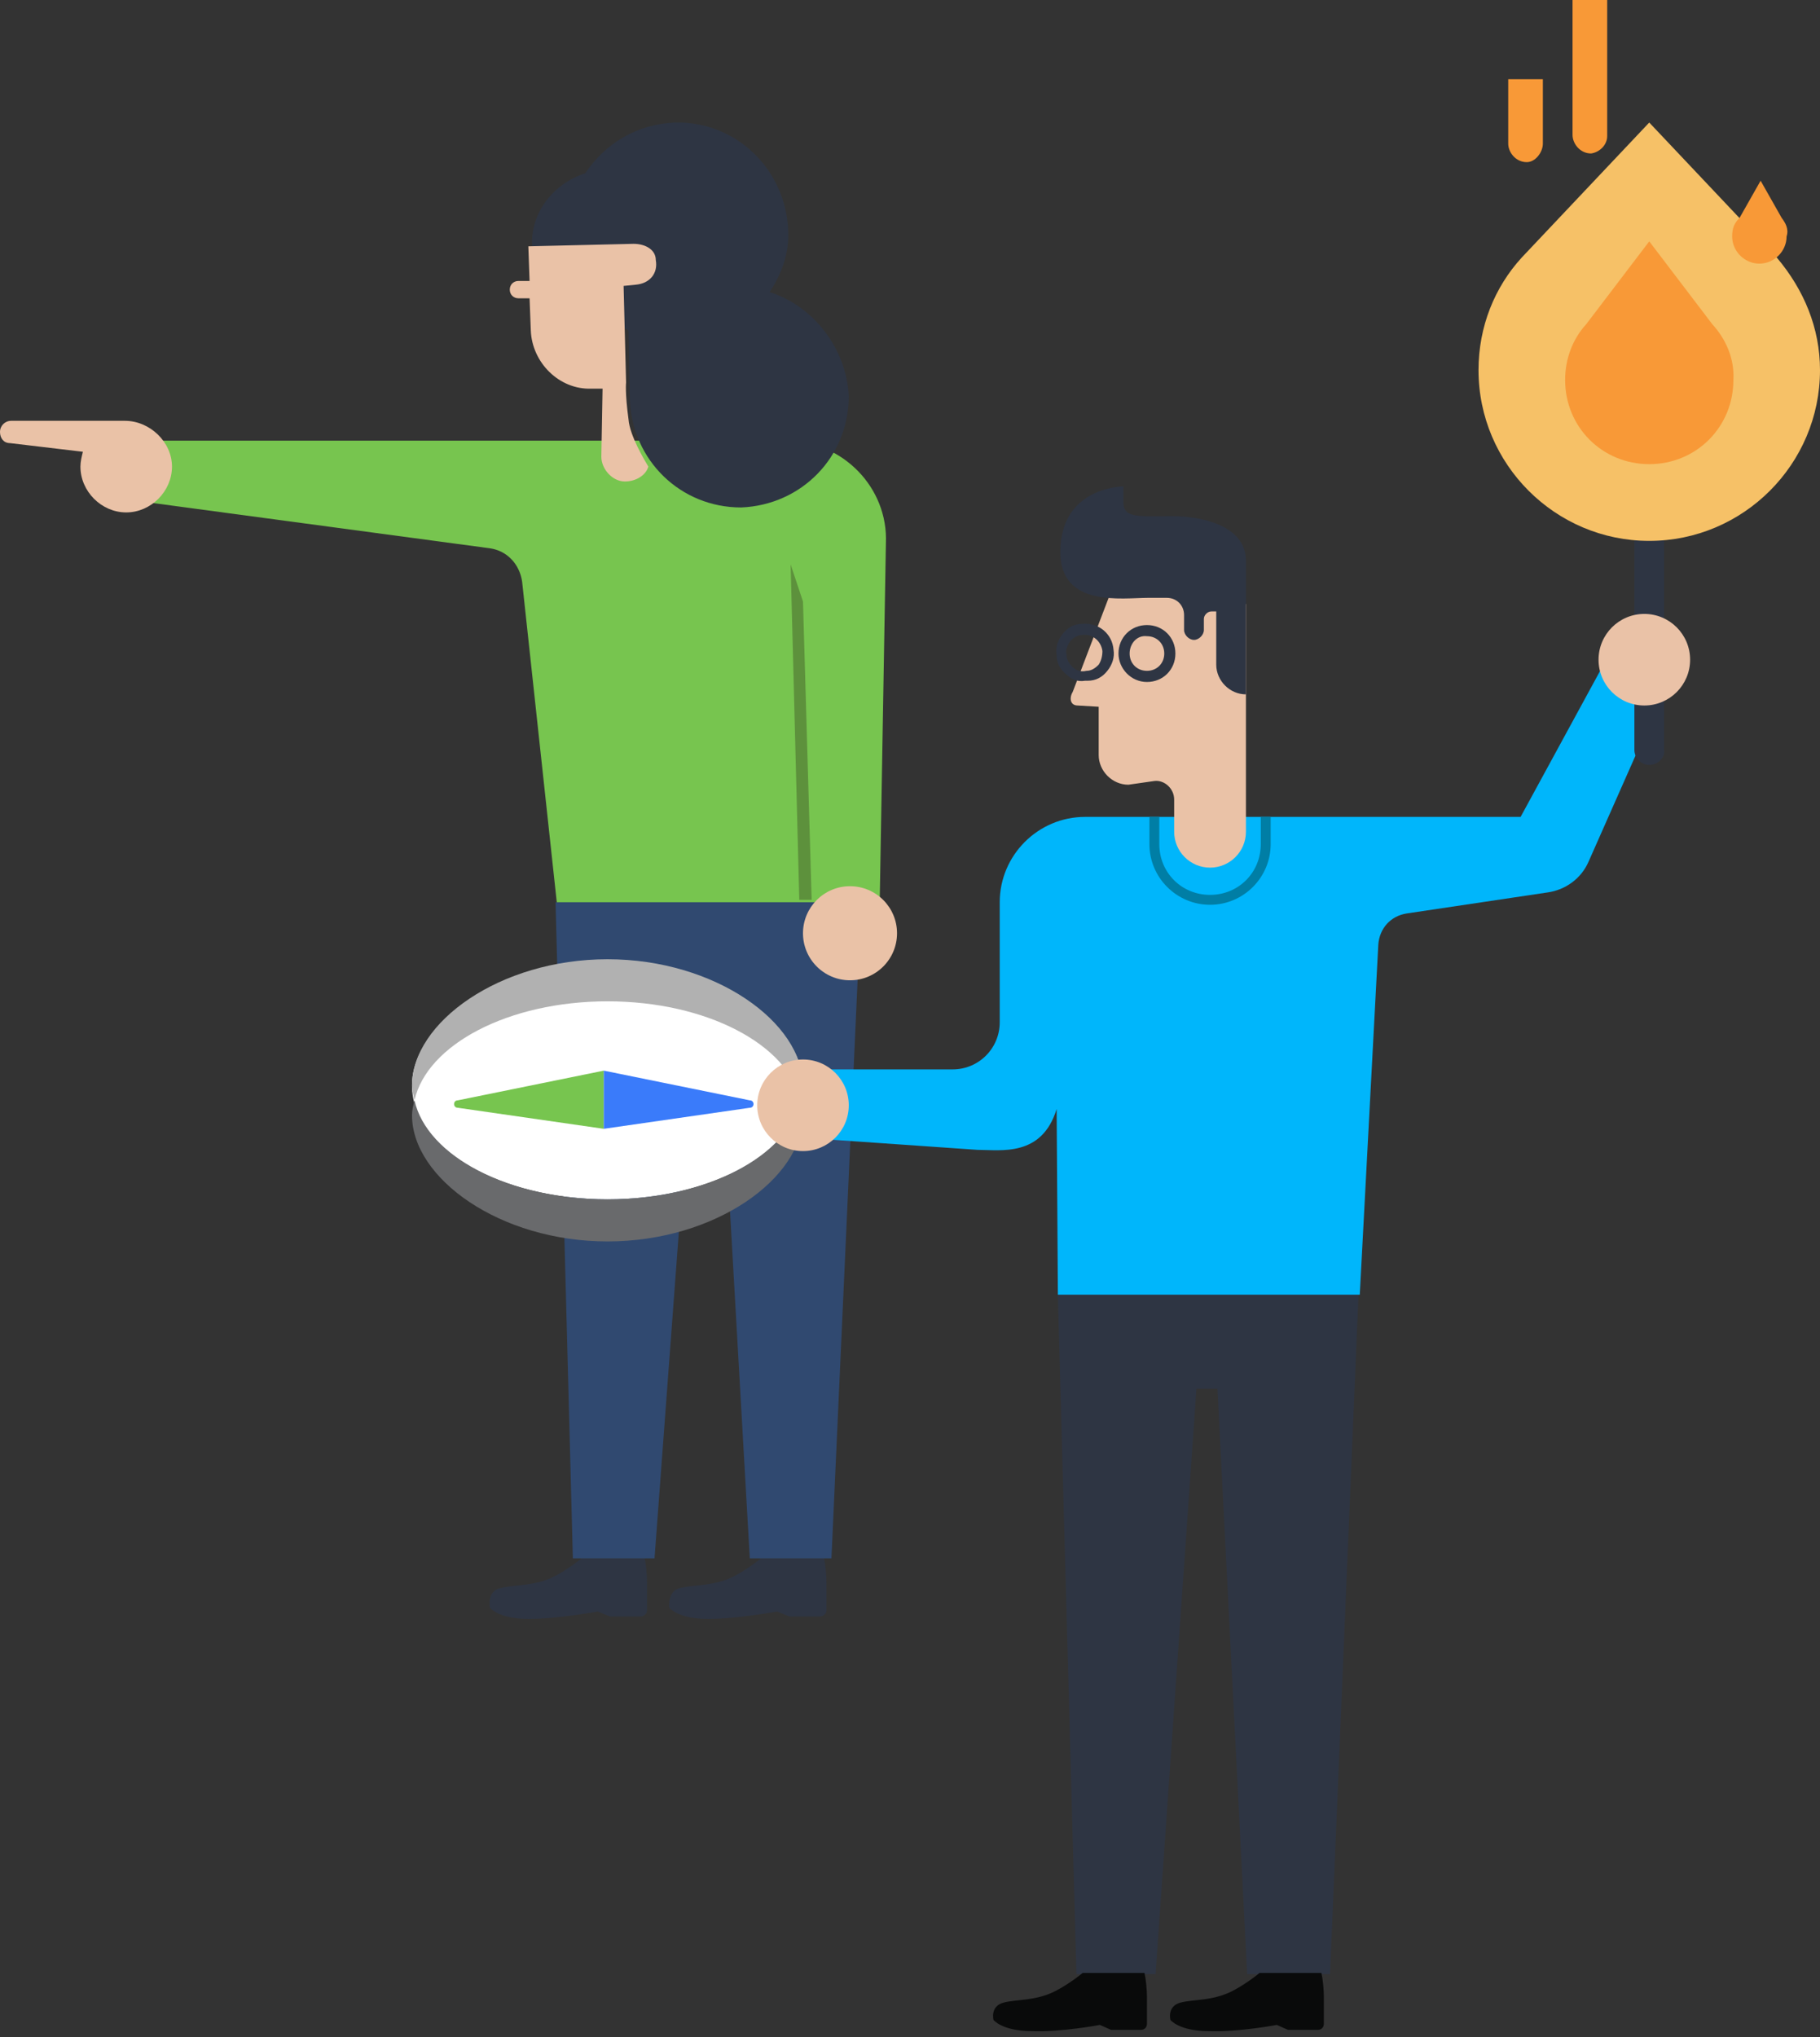 <svg width="143" height="160" viewBox="0 0 143 160" fill="none" xmlns="http://www.w3.org/2000/svg">
<rect x="0" y="0" width="143" height="160" fill="#333333" stroke="none"/>
<path d="M61.732 34.608H39.567H10.987V39.371L38.498 43.065C39.859 43.26 40.831 44.329 41.025 45.69L43.747 70.868H69.12L69.606 42.676C69.8 38.302 66.204 34.608 61.732 34.608Z" fill="#77C54F"/>
<path d="M38.499 126.28C38.499 126.28 39.179 127.154 41.512 127.154C43.846 127.154 46.956 126.571 46.956 126.571L47.928 126.96H50.359C50.553 126.96 50.845 126.766 50.845 126.474C50.845 126.085 50.845 125.307 50.845 124.335C50.845 123.655 50.748 122.78 50.65 122.391H45.693C45.595 122.488 44.72 123.169 43.846 123.655C42.193 124.627 40.443 124.432 39.374 124.724C38.207 124.918 38.499 126.28 38.499 126.28Z" fill="#2E3543"/>
<path d="M52.593 126.28C52.593 126.28 53.274 127.154 55.607 127.154C57.94 127.154 61.051 126.571 61.051 126.571L62.023 126.96H64.453C64.647 126.96 64.939 126.766 64.939 126.474C64.939 126.085 64.939 125.307 64.939 124.335C64.939 123.655 64.842 122.78 64.745 122.391H59.787C59.69 122.488 58.815 123.169 57.94 123.655C56.287 124.627 54.537 124.432 53.468 124.724C52.399 124.918 52.593 126.28 52.593 126.28Z" fill="#2E3543"/>
<path d="M65.328 122.391H58.912L56.385 78.062H54.732L51.427 122.391H45.011L43.65 70.868H67.661L65.328 122.391Z" fill="#304970"/>
<path d="M62.12 44.329L63.092 47.245L63.773 70.674H62.801L62.12 44.329Z" fill="#5D913C"/>
<path d="M66.786 76.993C68.827 76.993 70.481 75.339 70.481 73.299C70.481 71.258 68.827 69.604 66.786 69.604C64.746 69.604 63.092 71.258 63.092 73.299C63.092 75.339 64.746 76.993 66.786 76.993Z" fill="#EAC2A7"/>
<path d="M66.691 31.108C66.691 35.871 62.997 39.663 58.233 39.857C53.47 39.857 49.678 36.163 49.484 31.4L49.387 25.956C48.804 25.664 48.318 25.372 47.831 24.984C47.734 24.984 47.734 24.984 47.734 24.984C44.526 24.984 41.901 22.456 41.804 19.248C41.707 16.623 43.554 14.387 45.984 13.61C47.54 11.277 50.067 9.721 53.081 9.624C57.844 9.527 61.733 13.318 61.927 18.081C62.025 19.831 61.441 21.484 60.469 22.942C63.871 24.012 66.496 27.317 66.691 31.108Z" fill="#2E3543"/>
<path d="M51.525 20.415C51.719 21.484 51.039 22.262 49.969 22.359L48.997 22.456L49.192 30.039C49.192 30.039 49.095 30.817 49.386 32.955C49.483 34.219 50.65 36.163 50.942 36.649C50.747 37.33 49.969 37.816 49.095 37.816C48.123 37.816 47.248 36.844 47.248 35.872L47.345 30.525H46.47C43.942 30.622 41.804 28.483 41.706 25.956L41.609 23.428H40.734C40.345 23.428 40.054 23.137 40.054 22.748C40.054 22.359 40.345 22.067 40.734 22.067H41.609L41.512 19.345L49.775 19.151C50.747 19.151 51.525 19.637 51.525 20.415Z" fill="#EAC2A7"/>
<path d="M9.819 33.052C9.721 33.052 9.527 33.052 9.43 33.052H0.875C0.389 33.052 0 33.441 0 33.927C0 34.413 0.292 34.802 0.778 34.802L6.513 35.483C6.416 35.871 6.319 36.26 6.319 36.649C6.319 38.593 7.971 40.246 9.916 40.246C11.86 40.246 13.513 38.593 13.513 36.649C13.513 34.705 11.763 33.052 9.819 33.052Z" fill="#EAC2A7"/>
<path d="M106.74 101.685H83.117L84.576 155.055H90.797L94.005 109.073H95.658L97.991 155.055H104.504L106.74 101.685Z" fill="#2E3543"/>
<path d="M78.841 157.29C79.91 156.999 81.563 157.193 83.216 156.221C84.091 155.735 84.965 155.054 85.063 154.957H89.923C90.02 155.346 90.118 156.221 90.118 156.804C90.118 157.776 90.118 158.457 90.118 158.943C90.118 159.234 89.923 159.429 89.632 159.429H87.299L86.424 159.04C86.424 159.04 83.313 159.623 81.077 159.526C78.744 159.526 78.063 158.651 78.063 158.651C78.063 158.651 77.772 157.582 78.841 157.29Z" fill="#090A0A"/>
<path d="M92.741 157.29C93.811 156.999 95.463 157.193 97.116 156.221C97.991 155.735 98.866 155.054 98.963 154.957H103.824C103.921 155.346 104.018 156.221 104.018 156.804C104.018 157.776 104.018 158.457 104.018 158.943C104.018 159.234 103.824 159.429 103.532 159.429H101.199L100.324 159.04C100.324 159.04 97.213 159.623 94.977 159.526C92.644 159.526 91.964 158.651 91.964 158.651C91.964 158.651 91.672 157.582 92.741 157.29Z" fill="#090A0A"/>
<path d="M125.99 52.203L119.476 64.16H85.257C81.563 64.16 78.55 67.174 78.55 70.868V80.298C78.55 82.339 76.897 83.992 74.856 83.992H62.801V89.338L76.8 90.311C78.647 90.311 81.855 90.894 83.022 87.103L83.119 101.685H106.839L108.297 74.173C108.394 72.91 109.269 71.937 110.533 71.743L121.615 70.09C122.976 69.896 124.24 69.021 124.823 67.66L130.461 54.925L125.99 52.203Z" fill="#00B6FB"/>
<path d="M97.895 47.44V62.8V65.327C97.895 66.882 96.631 68.146 95.075 68.146C93.52 68.146 92.256 66.882 92.256 65.327V62.8C92.256 61.925 91.478 61.244 90.701 61.341L88.659 61.633C87.396 61.633 86.326 60.564 86.326 59.3V55.509L84.674 55.411C84.09 55.411 83.993 54.828 84.285 54.342L87.59 45.69L97.895 47.44Z" fill="#EAC2A7"/>
<path d="M83.798 52.981C83.312 52.592 83.021 52.106 83.021 51.426C82.923 50.842 83.118 50.259 83.507 49.773C83.895 49.287 84.382 48.995 85.062 48.995C86.326 48.898 87.395 49.773 87.492 51.037C87.59 51.62 87.395 52.203 87.006 52.69C86.618 53.175 86.131 53.467 85.451 53.467C85.354 53.467 85.354 53.467 85.257 53.467C84.673 53.564 84.187 53.37 83.798 52.981ZM86.618 51.134C86.52 50.356 85.84 49.773 85.062 49.87C84.673 49.87 84.382 50.065 84.09 50.356C83.895 50.648 83.701 51.037 83.798 51.426C83.798 51.815 83.993 52.106 84.284 52.398C84.576 52.69 84.965 52.787 85.354 52.69C85.743 52.69 86.034 52.495 86.326 52.203C86.52 51.912 86.618 51.523 86.618 51.134Z" fill="#2E3543"/>
<path d="M87.881 51.328C87.881 50.065 88.853 49.093 90.117 49.093C91.381 49.093 92.353 50.065 92.353 51.328C92.353 52.592 91.381 53.564 90.117 53.564C88.853 53.564 87.881 52.495 87.881 51.328ZM88.756 51.328C88.756 52.106 89.339 52.689 90.117 52.689C90.895 52.689 91.478 52.106 91.478 51.328C91.478 50.551 90.895 49.968 90.117 49.968C89.339 49.87 88.756 50.551 88.756 51.328Z" fill="#2E3543"/>
<path d="M88.271 38.205V39.468C88.271 40.732 89.534 40.538 92.062 40.538C94.492 40.538 97.895 41.316 97.895 44.038C97.895 44.815 97.895 54.536 97.895 54.536C96.631 54.536 95.562 53.467 95.562 52.203V48.023H95.173C94.881 48.023 94.59 48.315 94.59 48.606V49.481C94.59 49.87 94.201 50.259 93.812 50.259C93.423 50.259 93.034 49.87 93.034 49.481V48.315C93.034 47.537 92.451 46.954 91.673 46.954H90.215C88.174 46.954 83.313 47.732 83.313 43.357C83.313 38.205 88.271 38.205 88.271 38.205Z" fill="#2E3543"/>
<path d="M95.075 71.063C97.7 71.063 99.838 68.924 99.838 66.299V64.16H99.061V66.299C99.061 68.535 97.311 70.285 95.075 70.285C92.839 70.285 91.089 68.535 91.089 66.299V64.16H90.311V66.299C90.311 68.924 92.45 71.063 95.075 71.063Z" fill="#007EA5"/>
<path d="M129.584 60.078C128.904 60.078 128.417 59.494 128.417 58.911V40.441C128.417 39.76 129.001 39.274 129.584 39.274C130.265 39.274 130.751 39.857 130.751 40.441V58.911C130.848 59.494 130.265 60.078 129.584 60.078Z" fill="#2E3543"/>
<path d="M139.597 20.22L129.584 9.624L119.572 20.22C117.433 22.553 116.169 25.664 116.169 29.067C116.169 36.455 122.196 42.482 129.584 42.482C136.973 42.482 143 36.455 143 29.067C143 25.761 141.736 22.748 139.597 20.22Z" fill="#F6C167"/>
<path d="M134.542 25.47L129.584 18.956L124.627 25.47C123.557 26.636 122.974 28.192 122.974 29.844C122.974 33.538 125.89 36.455 129.584 36.455C133.279 36.455 136.195 33.538 136.195 29.844C136.292 28.192 135.612 26.636 134.542 25.47Z" fill="#F89937"/>
<path d="M139.986 17.11L138.334 14.193L136.681 17.11C136.292 17.498 136.098 17.887 136.098 18.568C136.098 19.734 137.07 20.706 138.236 20.706C139.403 20.706 140.375 19.734 140.375 18.568C140.569 17.984 140.278 17.498 139.986 17.11Z" fill="#F89937"/>
<path d="M126.279 10.693V0H123.557V10.596C123.557 11.277 124.14 12.054 125.015 12.054C125.696 11.957 126.279 11.374 126.279 10.693Z" fill="#F89937"/>
<path d="M121.225 11.277V6.221H118.503V11.277C118.503 11.957 119.086 12.735 119.961 12.735C120.641 12.735 121.225 11.957 121.225 11.277Z" fill="#F89937"/>
<path d="M129.197 55.411C131.184 55.411 132.794 53.801 132.794 51.815C132.794 49.828 131.184 48.218 129.197 48.218C127.211 48.218 125.6 49.828 125.6 51.815C125.6 53.801 127.211 55.411 129.197 55.411Z" fill="#EAC2A7"/>
<path d="M47.732 94.199C56.215 94.199 63.092 90.195 63.092 85.256C63.092 80.316 56.215 76.312 47.732 76.312C39.249 76.312 32.373 80.316 32.373 85.256C32.373 90.195 39.249 94.199 47.732 94.199Z" fill="white"/>
<path d="M47.733 78.645C55.51 78.645 61.926 82.048 62.898 86.422C62.995 86.033 63.092 85.644 63.092 85.256C63.092 80.298 56.19 75.34 47.733 75.34C39.275 75.34 32.373 80.298 32.373 85.256C32.373 85.644 32.47 86.033 32.568 86.422C33.54 82.048 39.956 78.645 47.733 78.645Z" fill="#B1B1B1"/>
<path d="M47.732 94.199C39.955 94.199 33.539 90.797 32.567 86.422C32.47 86.811 32.373 87.2 32.373 87.589C32.373 92.546 39.275 97.504 47.732 97.504C56.19 97.504 63.092 92.546 63.092 87.589C63.092 87.2 62.995 86.811 62.897 86.422C61.925 90.797 55.509 94.199 47.732 94.199Z" fill="#696A6C"/>
<path d="M35.97 86.422L47.441 84.089V88.658L35.97 87.005C35.581 87.005 35.581 86.422 35.97 86.422Z" fill="#77C54F"/>
<path d="M58.912 86.422L47.441 84.089V88.658L58.912 87.005C59.301 87.005 59.301 86.422 58.912 86.422Z" fill="#3A7BFA"/>
<path d="M63.093 90.408C65.079 90.408 66.69 88.798 66.69 86.811C66.69 84.825 65.079 83.214 63.093 83.214C61.106 83.214 59.496 84.825 59.496 86.811C59.496 88.798 61.106 90.408 63.093 90.408Z" fill="#EAC2A7"/>
</svg>
